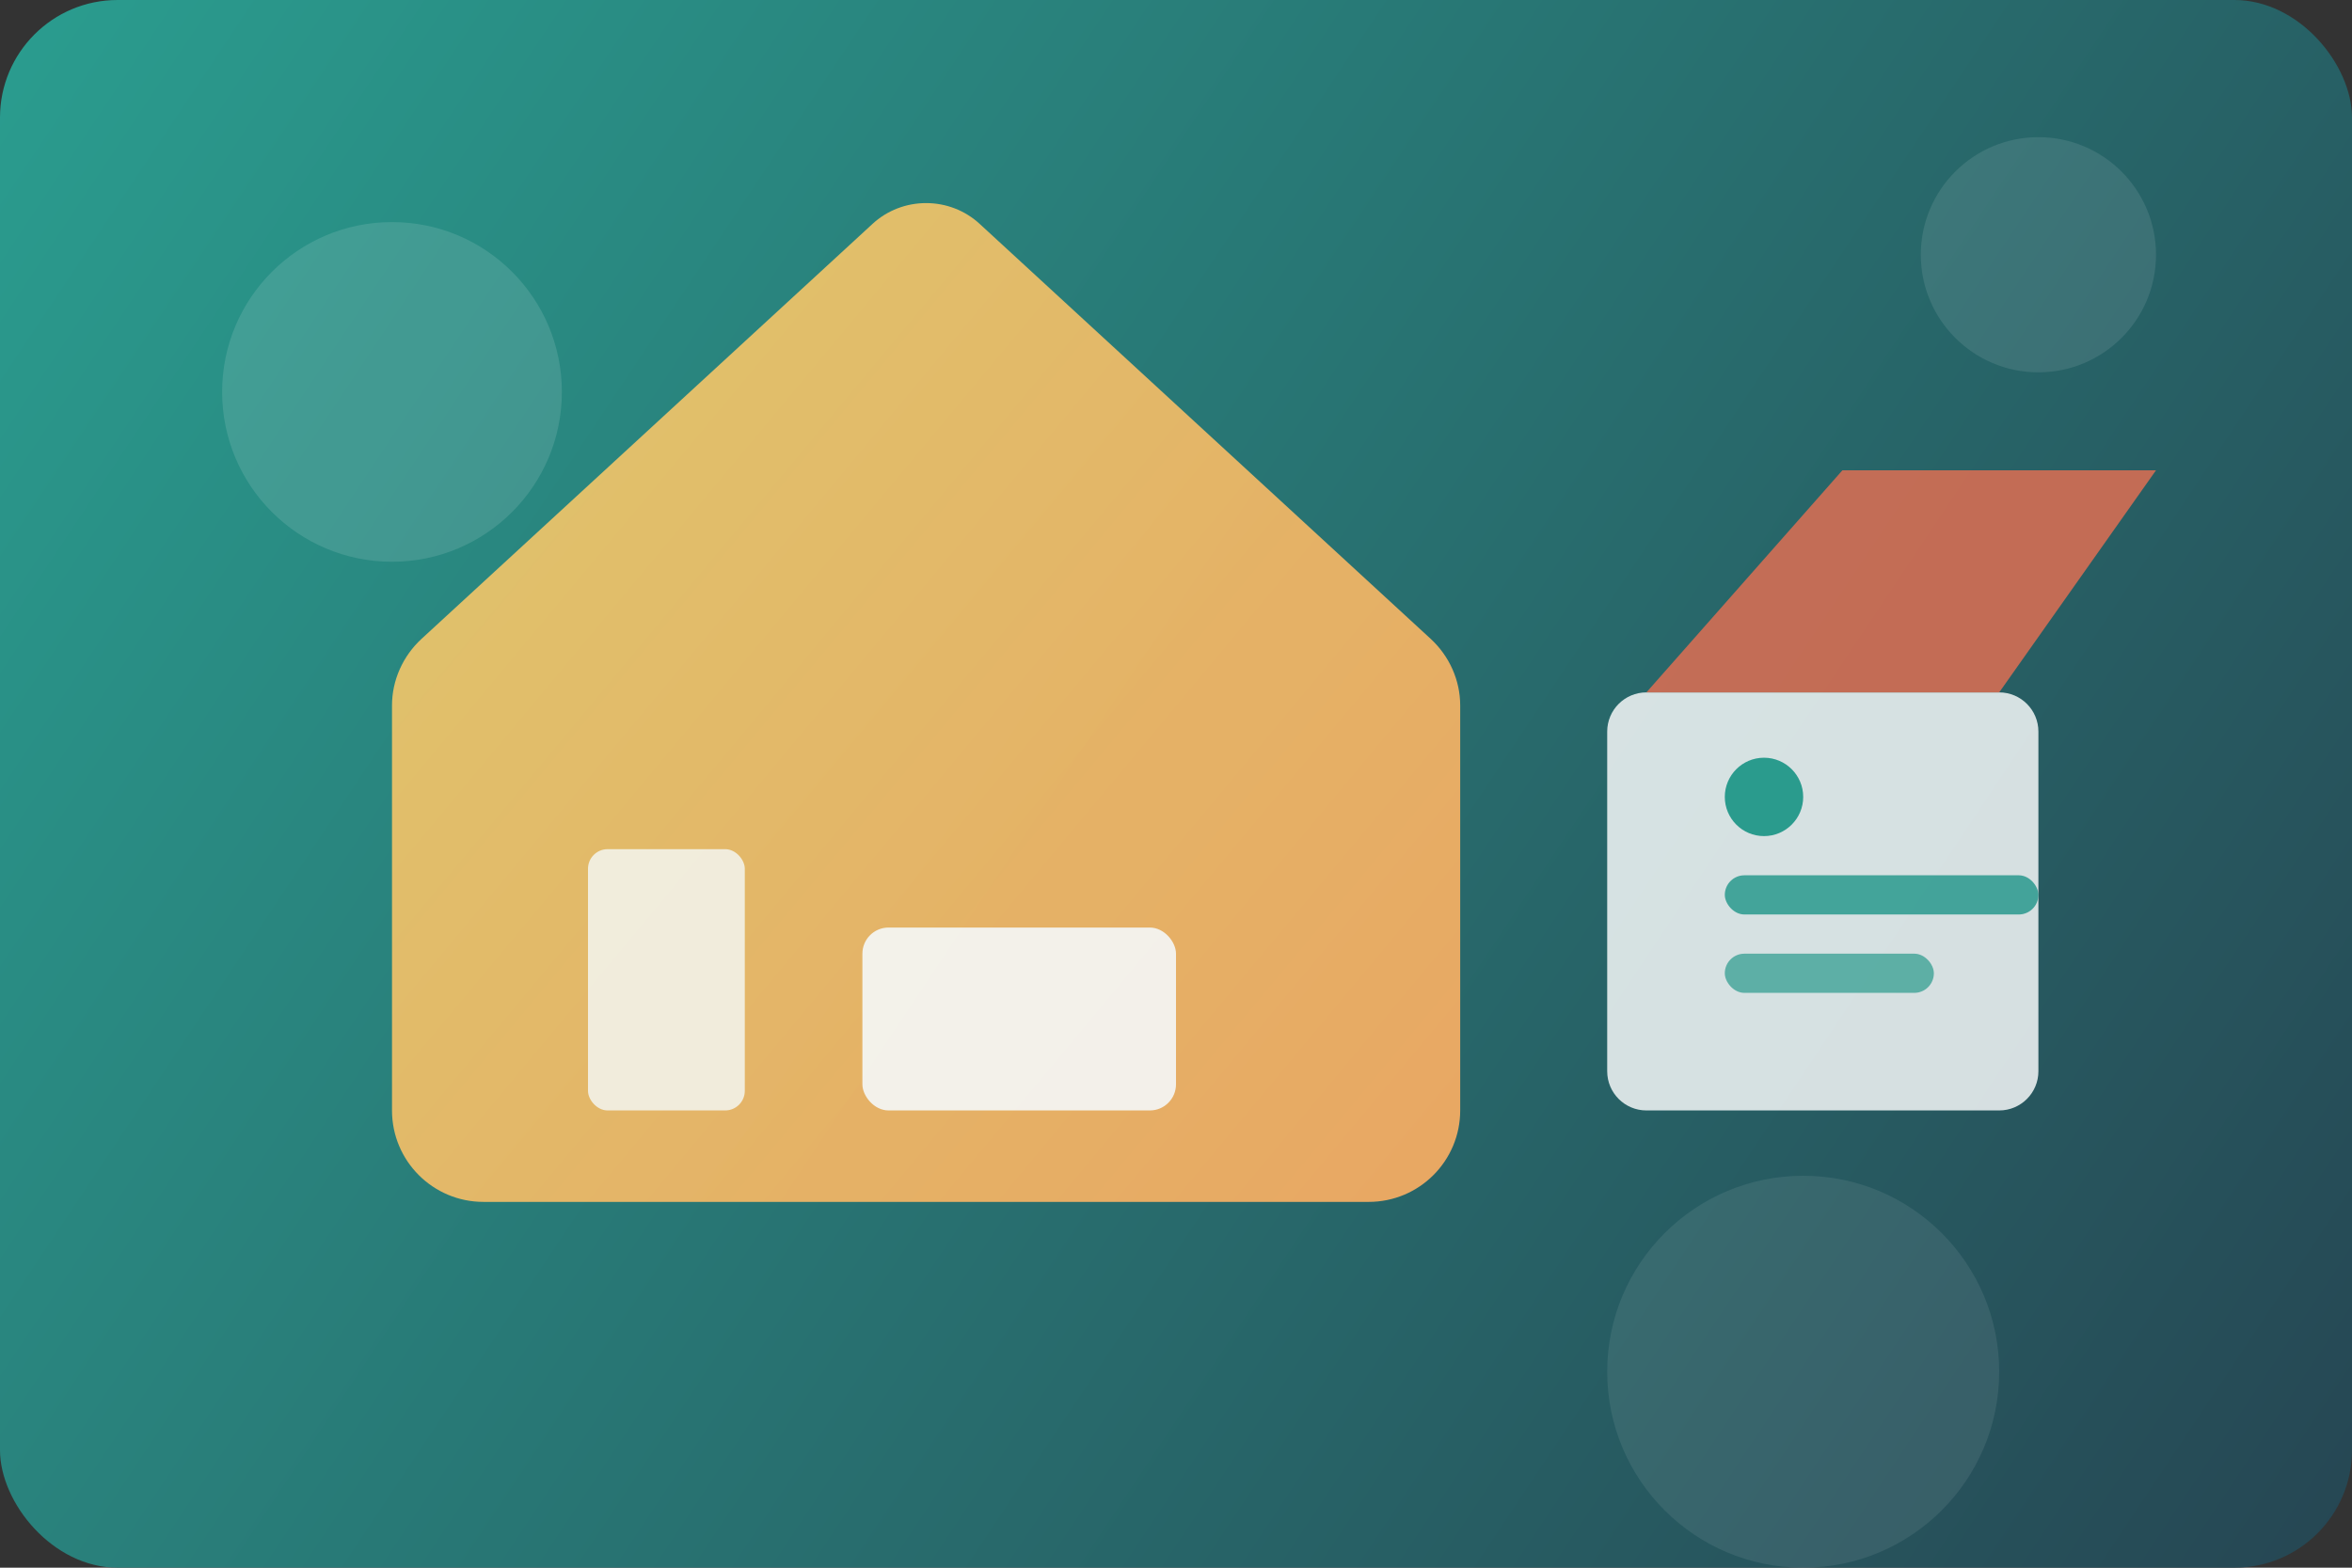 ﻿<svg xmlns='http://www.w3.org/2000/svg' viewBox='0 0 720 480' fill='none'>
  <rect x="0" y="0" width="720" height="480" fill="#333333" stroke="none"/>
  <defs>
    <linearGradient id='paint0' x1='0' y1='0' x2='720' y2='480' gradientUnits='userSpaceOnUse'>
      <stop stop-color='#2A9D8F'/>
      <stop offset='1' stop-color='#264653'/>
    </linearGradient>
    <linearGradient id='paint1' x1='180' y1='120' x2='540' y2='420' gradientUnits='userSpaceOnUse'>
      <stop stop-color='#E9C46A'/>
      <stop offset='1' stop-color='#F4A261'/>
    </linearGradient>
  </defs>
  <rect width='720' height='480' rx='36' fill='url(#paint0)'/>
  <g opacity='0.95'>
    <path d='M120 340L120 216C120 208.268 123.343 200.88 129.009 195.636L267.009 68.636C276.237 60.028 290.763 60.028 299.991 68.636L438 195.636C443.657 200.872 447 208.254 447 215.978V340C447 355.464 434.464 368 419 368H148C132.536 368 120 355.464 120 340Z' fill='url(#paint1)'/>
    <rect x='180' y='260' width='48' height='80' rx='6' fill='#FFFFFF' opacity='0.8'/>
    <rect x='264' y='284' width='96' height='56' rx='8' fill='#FFFFFF' opacity='0.9'/>
    <path d='M504 212H612C618.627 212 624 217.373 624 224V328C624 334.627 618.627 340 612 340H504C497.373 340 492 334.627 492 328V224C492 217.373 497.373 212 504 212Z' fill='#FFFFFF' opacity='0.85'/>
    <path d='M504 212L564 144L660 144L612 212H504Z' fill='#E76F51' opacity='0.85'/>
    <circle cx='540' cy='244' r='12' fill='#2A9D8F'/>
    <rect x='528' y='268' width='96' height='12' rx='6' fill='#2A9D8F' opacity='0.85'/>
    <rect x='528' y='292' width='64' height='12' rx='6' fill='#2A9D8F' opacity='0.7'/>
  </g>
  <circle cx='120' cy='120' r='52' fill='#FFFFFF' fill-opacity='0.12'/>
  <circle cx='624' cy='78' r='36' fill='#FFFFFF' fill-opacity='0.1'/>
  <circle cx='552' cy='420' r='60' fill='#FFFFFF' fill-opacity='0.08'/>
</svg>
